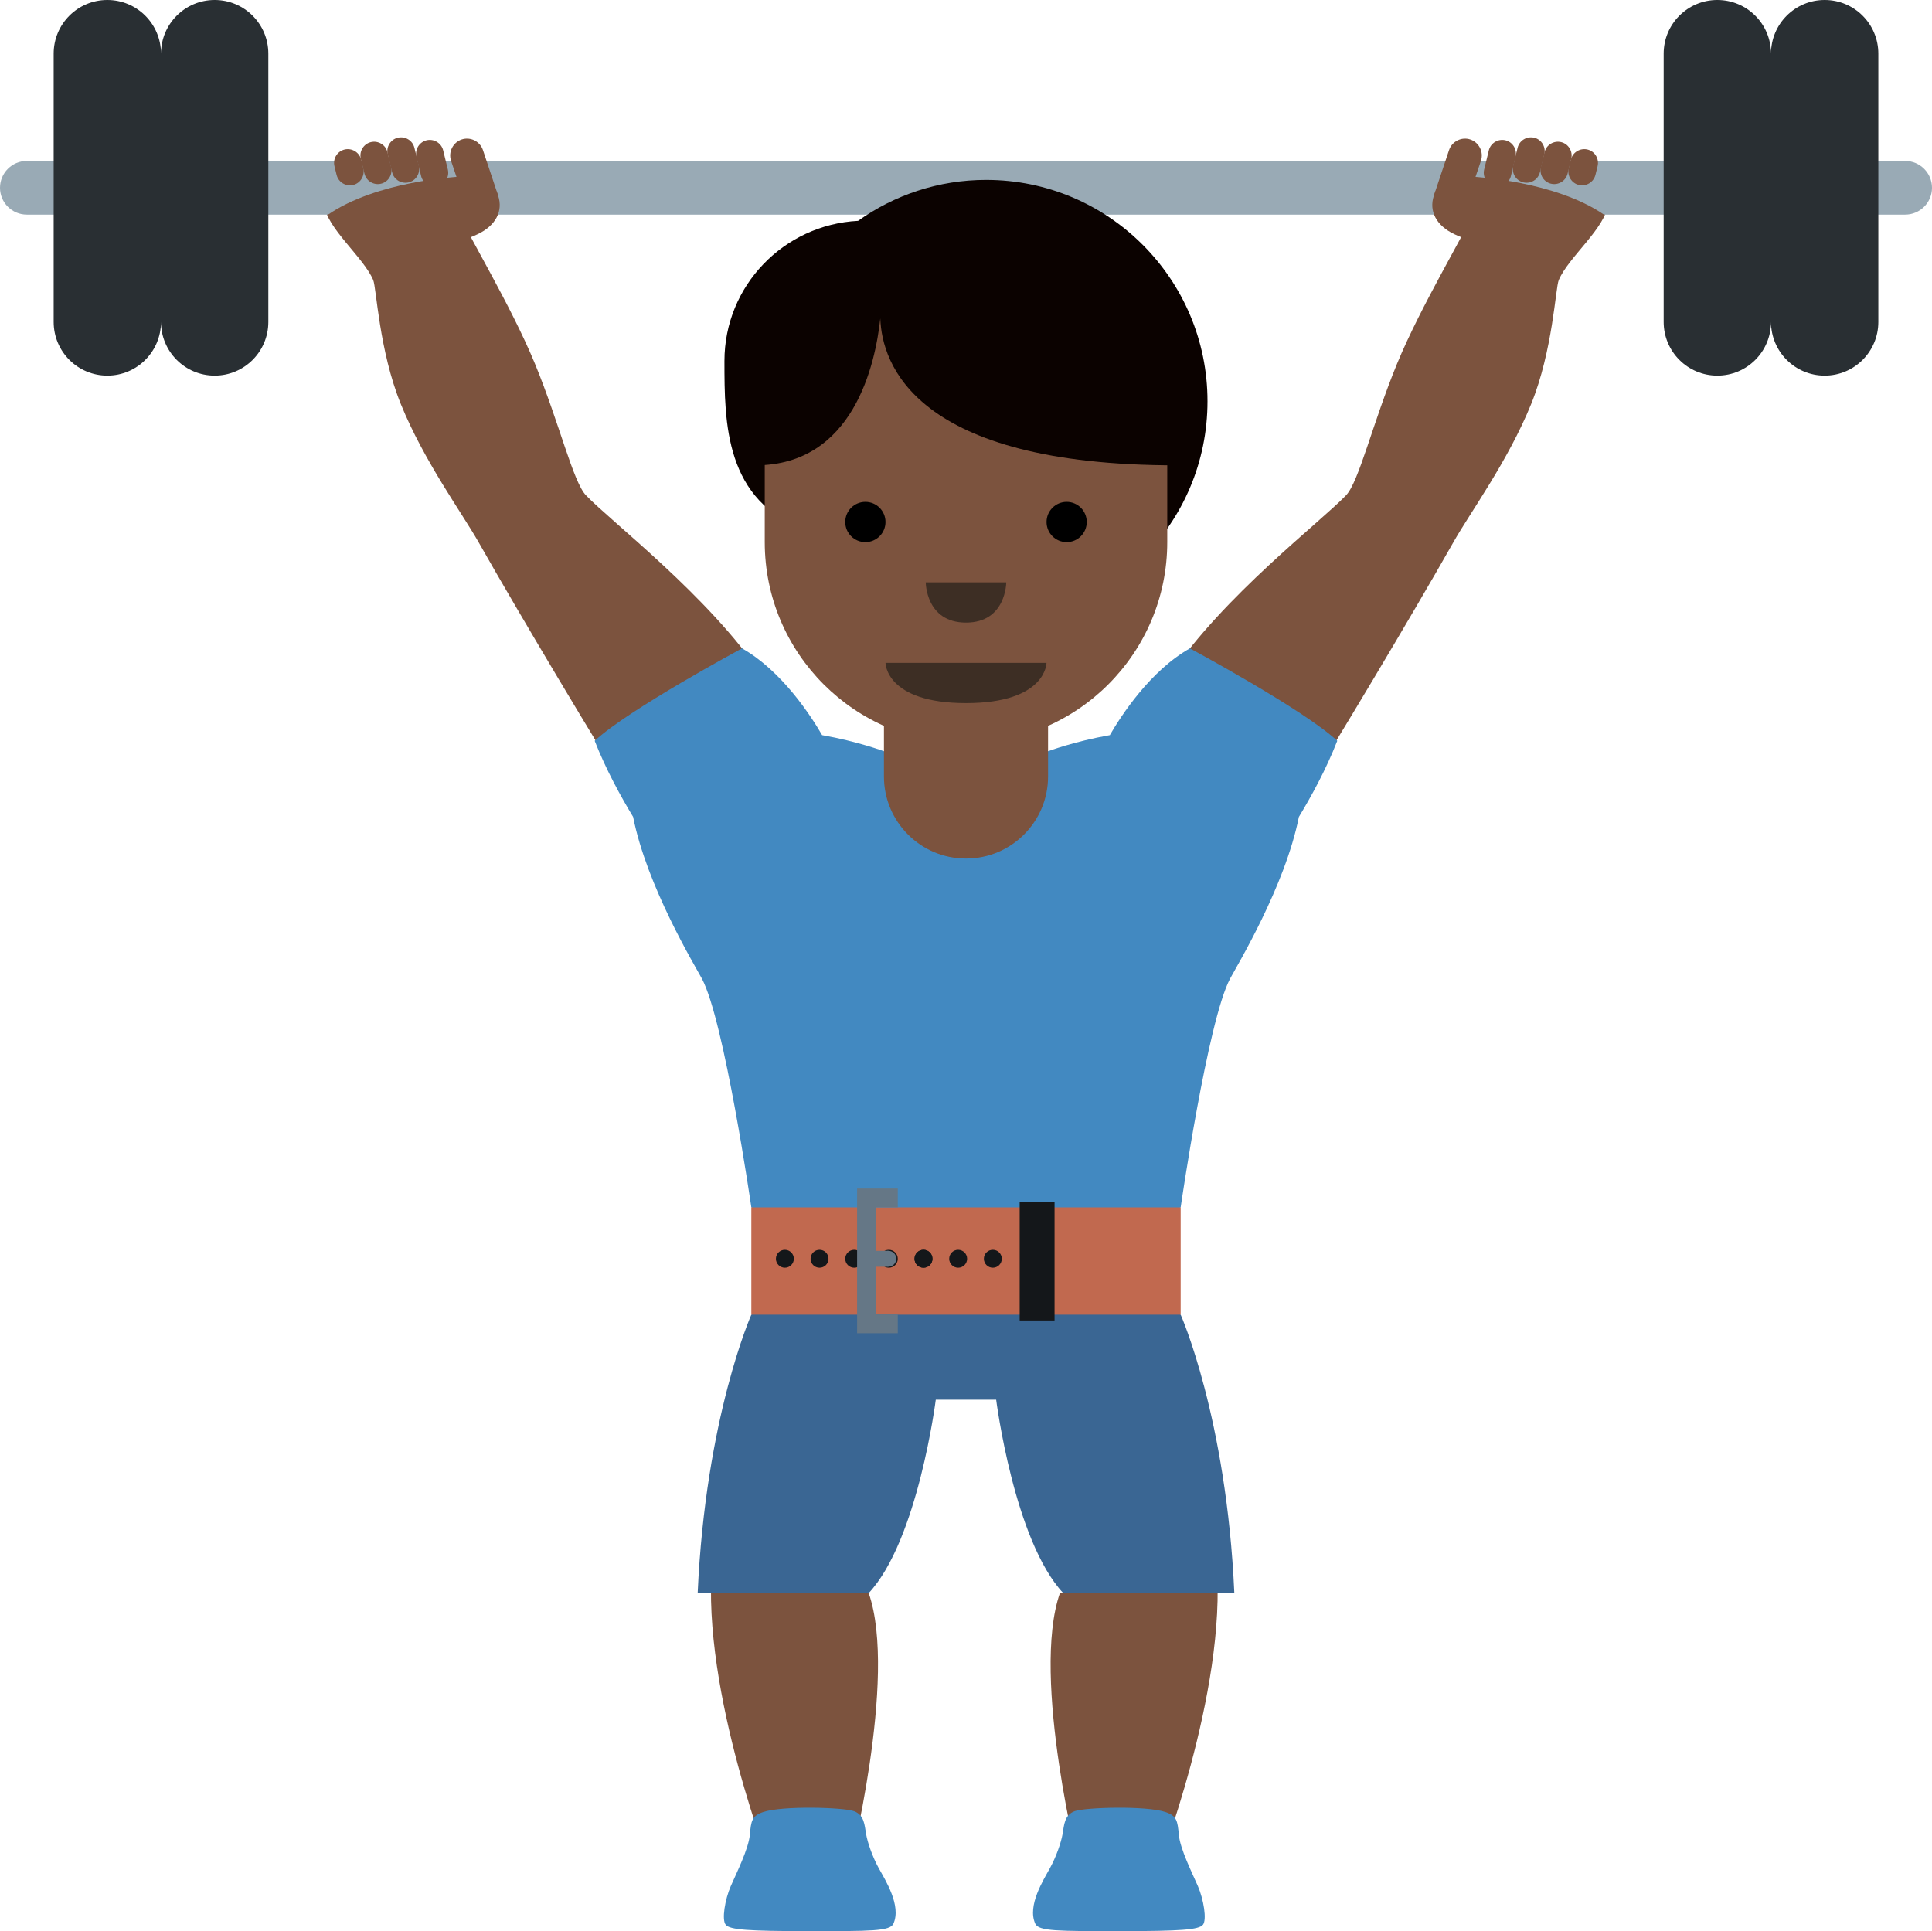 <?xml version="1.0" encoding="UTF-8" standalone="no"?>
<svg
   xmlns:dc="http://purl.org/dc/elements/1.1/"
   xmlns:cc="http://creativecommons.org/ns#"
   xmlns:rdf="http://www.w3.org/1999/02/22-rdf-syntax-ns#"
   xmlns:svg="http://www.w3.org/2000/svg"
   xmlns="http://www.w3.org/2000/svg"
   xmlns:sodipodi="http://sodipodi.sourceforge.net/DTD/sodipodi-0.dtd"
   xmlns:inkscape="http://www.inkscape.org/namespaces/inkscape"
   viewBox="0 0 36 35.988"
   id="svg2"
   version="1.1"
   inkscape:version="0.91 r13725"
   sodipodi:docname="1f3cb-1f3ff.svg"
   width="36"
   height="35.988">
  <defs
     id="defs86" />
  <sodipodi:namedview
     pagecolor="#ffffff"
     bordercolor="#666666"
     borderopacity="1"
     objecttolerance="10"
     gridtolerance="10"
     guidetolerance="10"
     inkscape:pageopacity="0"
     inkscape:pageshadow="2"
     inkscape:window-width="640"
     inkscape:window-height="480"
     id="namedview84"
     showgrid="false"
     inkscape:zoom="6.5555556"
     inkscape:cx="18"
     inkscape:cy="17.988002"
     inkscape:window-x="0"
     inkscape:window-y="0"
     inkscape:window-maximized="0"
     inkscape:current-layer="svg2" />
  <path
     d="m 15.81,34.875 -1.422,0 c 0,0 -1.323,-3.348 -1.119,-5.736 l 2.918,0.549 c 0.548,1.571 -0.377,5.187 -0.377,5.187 z m 4.317,0 1.422,0 c 0,0 1.323,-3.348 1.119,-5.736 l -2.918,0.549 c -0.548,1.571 0.377,5.187 0.377,5.187 z"
     id="path4"
     inkscape:connector-curvature="0"
     style="fill:#7c533e" />
  <path
     d="m 13.617,35.149 c 0.106,-0.243 0.331,-0.694 0.355,-0.955 0.024,-0.261 0.036,-0.354 0.25,-0.426 0.362,-0.121 1.496,-0.087 1.691,-0.016 0.194,0.071 0.197,0.263 0.225,0.424 0.028,0.161 0.118,0.424 0.237,0.64 0.119,0.216 0.426,0.697 0.272,1.034 -0.064,0.14 -0.422,0.138 -1.569,0.138 -1.147,0 -1.476,-0.026 -1.554,-0.118 -0.08,-0.092 -0.014,-0.477 0.093,-0.721 z m 8.704,0 C 22.215,34.906 21.99,34.455 21.966,34.194 21.942,33.933 21.93,33.84 21.716,33.768 21.354,33.647 20.22,33.681 20.025,33.752 c -0.194,0.071 -0.197,0.263 -0.225,0.424 -0.028,0.161 -0.118,0.424 -0.237,0.64 -0.118,0.216 -0.426,0.697 -0.272,1.034 0.064,0.14 0.422,0.138 1.569,0.138 1.147,0 1.476,-0.026 1.554,-0.118 0.078,-0.092 0.013,-0.477 -0.093,-0.721 z"
     id="path6"
     inkscape:connector-curvature="0"
     style="fill:#4289c1" />
  <path
     d="m 8.646,4.146 c 0.011,0.127 0.871,1.535 1.323,2.635 0.452,1.1 0.71,2.198 0.948,2.448 0.476,0.499 2.285,1.879 3.271,3.343 0.985,1.464 0.57,2.503 -0.094,2.922 -0.88,0.555 -1.803,0.204 -2.437,-0.788 C 11.206,14 9.706,11.497 8.918,10.105 8.612,9.564 7.9,8.593 7.469,7.531 7.063,6.531 7.015,5.363 6.954,5.219 6.775,4.794 6.076,4.242 6.042,3.812 c 0,0 2.567,-0.095 2.604,0.334 z m 18.708,0 c -0.011,0.127 -0.871,1.535 -1.323,2.635 -0.452,1.1 -0.71,2.198 -0.948,2.448 -0.476,0.499 -2.285,1.879 -3.271,3.343 -0.985,1.464 -0.57,2.503 0.094,2.922 0.88,0.555 1.803,0.204 2.437,-0.788 0.451,-0.706 1.951,-3.209 2.739,-4.601 0.304,-0.54 1.017,-1.511 1.448,-2.573 0.406,-1 0.454,-2.168 0.515,-2.312 0.178,-0.425 0.878,-0.977 0.912,-1.406 10e-4,-0.002 -2.566,-0.097 -2.603,0.332 z"
     id="path8"
     inkscape:connector-curvature="0"
     style="fill:#7c533e" />
  <path
     d="M 36,3.5 C 36,3.776 35.776,4 35.5,4 L 0.5,4 C 0.224,4 0,3.776 0,3.5 0,3.224 0.224,3 0.5,3 l 35,0 C 35.776,3 36,3.224 36,3.5 Z"
     id="path10"
     inkscape:connector-curvature="0"
     style="fill:#99aab5" />
  <path
     d="M 34,0 C 33.447,0 33,0.448 33,1 33,0.448 32.553,0 32,0 31.447,0 31,0.448 31,1 l 0,5 c 0,0.552 0.447,1 1,1 0.553,0 1,-0.448 1,-1 0,0.552 0.447,1 1,1 0.553,0 1,-0.448 1,-1 L 35,1 C 35,0.448 34.553,0 34,0 Z M 4,0 C 3.447,0 3,0.448 3,1 3,0.448 2.553,0 2,0 1.447,0 1,0.448 1,1 L 1,6 C 1,6.552 1.447,7 2,7 2.553,7 3,6.552 3,6 3,6.552 3.447,7 4,7 4.553,7 5,6.552 5,6 L 5,1 C 5,0.448 4.553,0 4,0 Z"
     id="path12"
     inkscape:connector-curvature="0"
     style="fill:#292f33" />
  <path
     d="M 24.918,13.806 C 24.293,13.223 22.172,12.083 22.172,12.083 21.43,12.502 20.889,13.34 20.68,13.7 20.015,13.817 19.529,14 19.529,14 l -3.059,0 c 0,0 -0.486,-0.183 -1.151,-0.3 -0.209,-0.36 -0.75,-1.197 -1.492,-1.617 0,0 -2.121,1.14 -2.746,1.723 0.21,0.537 0.492,1.047 0.716,1.417 0.255,1.29 1.146,2.763 1.281,3.013 C 13.496,19.016 14,22.5 14,22.5 l 4,1.5 4,-1.5 c 0,0 0.504,-3.484 0.922,-4.264 0.134,-0.25 1.025,-1.724 1.281,-3.013 0.224,-0.37 0.506,-0.879 0.715,-1.417 z"
     id="path14"
     inkscape:connector-curvature="0"
     style="fill:#4289c1" />
  <path
     d="m 16.471,11.412 0,3.059 c 0,0.844 0.684,1.529 1.529,1.529 0.845,0 1.529,-0.685 1.529,-1.529 l 0,-3.059 -3.058,0 z"
     id="path16"
     inkscape:connector-curvature="0"
     style="fill:#7c533e" />
  <path
     d="m 18.375,3.353 c -0.89,0 -1.712,0.284 -2.386,0.763 -1.385,0.072 -2.49,1.209 -2.49,2.612 0,1.156 0.005,2.613 1.529,3.156 0.749,1.04 1.967,1.719 3.347,1.719 2.278,0 4.125,-1.846 4.125,-4.125 0,-2.278 -1.847,-4.125 -4.125,-4.125 z"
     id="path18"
     inkscape:connector-curvature="0"
     style="fill:#0b0200" />
  <path
     d="m 21.75,5.602 -7.5,0 0,4.5 c 0,2.072 1.679,3.75 3.75,3.75 2.072,0 3.75,-1.678 3.75,-3.75 l 0,-4.5 z"
     id="path20"
     inkscape:connector-curvature="0"
     style="fill:#7c533e" />
  <path
     d="m 18,4 -3.924,1.533 0,3.139 c 1.831,0 2.236,-1.893 2.327,-2.737 0.031,0.844 0.639,2.737 5.52,2.737 l 0,-3.139 L 18,4 Z"
     id="path22"
     inkscape:connector-curvature="0"
     style="fill:#0b0200" />
  <path
     d="m 19.5,12.353 -3,0 c 0,0 0,0.75 1.5,0.75 1.5,0 1.5,-0.75 1.5,-0.75 z"
     id="path24"
     inkscape:connector-curvature="0"
     style="fill:#3d2e24" />
  <circle
     cx="16.125"
     cy="9.728"
     r="0.375"
     id="circle26" />
  <path
     d="m 20.25,9.728 c 0,0.207 -0.168,0.375 -0.374,0.375 -0.208,0 -0.375,-0.168 -0.375,-0.375 0,-0.207 0.168,-0.375 0.375,-0.375 0.206,0 0.374,0.168 0.374,0.375 z"
     id="path28"
     inkscape:connector-curvature="0" />
  <path
     d="m 17.25,10.853 1.5,0 c 0,0 0,0.75 -0.75,0.75 -0.75,0 -0.75,-0.75 -0.75,-0.75 z"
     id="path30"
     inkscape:connector-curvature="0"
     style="fill:#3d2e24" />
  <g
     id="g32"
     style="fill:#7c533e">
    <path
       d="M 27.096,4.363 C 26.766,4.206 26.62,3.935 26.719,3.644 l 0.003,-0.01 c 0.099,-0.291 0.291,-0.346 0.738,-0.339 0,0 1.521,0.076 2.437,0.712 0,0 -0.199,0.304 -0.447,0.56 l -0.003,0.01 c -0.101,0.29 -1.614,0.137 -2.351,-0.214 z"
       id="path34"
       inkscape:connector-curvature="0" />
    <path
       d="M 27.843,3.47 C 27.706,3.437 27.622,3.297 27.655,3.16 l 0.087,-0.357 c 0.033,-0.137 0.173,-0.221 0.31,-0.188 0.137,0.033 0.221,0.173 0.188,0.31 L 28.153,3.282 C 28.119,3.419 27.98,3.503 27.843,3.47 Z M 27.398,2.6 C 27.235,2.545 27.056,2.634 27.001,2.797 L 26.722,3.634 C 26.667,3.798 26.89,3.566 27.054,3.621 27.217,3.676 27.396,3.588 27.451,3.425 L 27.595,2.998 C 27.65,2.834 27.561,2.656 27.398,2.6 Z"
       id="path36"
       inkscape:connector-curvature="0" />
    <path
       d="M 28.384,3.399 C 28.247,3.366 28.163,3.226 28.196,3.089 l 0.082,-0.334 c 0.033,-0.137 0.173,-0.221 0.31,-0.188 0.137,0.033 0.221,0.173 0.188,0.31 l -0.082,0.334 c -0.034,0.137 -0.173,0.221 -0.31,0.188 z"
       id="path38"
       inkscape:connector-curvature="0" />
    <path
       d="M 28.9,3.424 C 28.763,3.391 28.679,3.251 28.712,3.114 L 28.78,2.837 c 0.033,-0.137 0.173,-0.221 0.31,-0.188 0.137,0.033 0.221,0.173 0.188,0.31 L 29.21,3.236 C 29.176,3.373 29.037,3.457 28.9,3.424 Z"
       id="path40"
       inkscape:connector-curvature="0" />
    <path
       d="M 29.419,3.447 C 29.282,3.414 29.198,3.274 29.231,3.137 l 0.04,-0.162 c 0.033,-0.137 0.173,-0.221 0.31,-0.188 0.137,0.033 0.221,0.173 0.188,0.31 l -0.04,0.162 c -0.034,0.137 -0.174,0.222 -0.31,0.188 z"
       id="path42"
       inkscape:connector-curvature="0" />
  </g>
  <g
     id="g44"
     style="fill:#7c533e">
    <path
       d="M 8.904,4.363 C 9.234,4.206 9.38,3.935 9.281,3.644 L 9.278,3.634 C 9.179,3.344 8.987,3.288 8.54,3.295 c 0,0 -1.521,0.076 -2.437,0.712 0,0 0.199,0.304 0.447,0.56 l 0.003,0.01 c 0.101,0.29 1.614,0.137 2.351,-0.214 z"
       id="path46"
       inkscape:connector-curvature="0" />
    <path
       d="M 8.157,3.47 C 8.294,3.437 8.378,3.297 8.345,3.16 L 8.258,2.803 C 8.225,2.666 8.085,2.582 7.948,2.615 7.811,2.649 7.727,2.788 7.76,2.925 L 7.847,3.282 C 7.881,3.419 8.02,3.503 8.157,3.47 Z M 8.602,2.6 C 8.765,2.545 8.944,2.634 8.999,2.797 L 9.278,3.634 C 9.333,3.798 9.11,3.566 8.946,3.621 8.783,3.676 8.604,3.588 8.549,3.425 L 8.405,2.998 C 8.35,2.834 8.439,2.656 8.602,2.6 Z"
       id="path48"
       inkscape:connector-curvature="0" />
    <path
       d="M 7.616,3.399 C 7.753,3.366 7.837,3.226 7.804,3.089 L 7.722,2.755 C 7.689,2.618 7.549,2.534 7.412,2.567 7.276,2.601 7.191,2.74 7.225,2.877 L 7.307,3.211 C 7.34,3.348 7.479,3.432 7.616,3.399 Z"
       id="path50"
       inkscape:connector-curvature="0" />
    <path
       d="M 7.1,3.424 C 7.237,3.391 7.321,3.251 7.288,3.114 L 7.22,2.837 C 7.187,2.7 7.048,2.616 6.911,2.649 6.774,2.682 6.69,2.822 6.723,2.959 L 6.791,3.236 C 6.824,3.373 6.963,3.457 7.1,3.424 Z"
       id="path52"
       inkscape:connector-curvature="0" />
    <path
       d="M 6.581,3.447 C 6.718,3.414 6.802,3.274 6.769,3.137 L 6.73,2.975 C 6.696,2.839 6.557,2.754 6.42,2.787 6.283,2.821 6.199,2.96 6.232,3.097 l 0.04,0.162 c 0.033,0.137 0.173,0.222 0.309,0.188 z"
       id="path54"
       inkscape:connector-curvature="0" />
  </g>
  <path
     d="M 22,24.5 18,23 14,24.5 c 0,0 -0.854,1.917 -1,5.188 l 3.187,0 c 0.917,-0.979 1.25,-3.604 1.25,-3.604 l 1.125,0 c 0,0 0.333,2.625 1.25,3.604 l 3.188,0 C 22.854,26.417 22,24.5 22,24.5 Z"
     id="path56"
     inkscape:connector-curvature="0"
     style="fill:#3a6693" />
  <path
     d="m 14,22.5 8,0 0,2 -8,0 z"
     id="path58"
     inkscape:connector-curvature="0"
     style="fill:#c1694f" />
  <path
     d="m 19,22.399 0.65,0 0,2.209 -0.65,0 z"
     id="path60"
     inkscape:connector-curvature="0"
     style="fill:#14171a" />
  <circle
     cx="18.5"
     cy="23.458"
     r="0.167"
     id="circle62"
     style="fill:#14171a" />
  <path
     d="m 18.021,23.458 c 0,0.092 -0.075,0.167 -0.167,0.167 -0.092,0 -0.167,-0.075 -0.167,-0.167 0,-0.092 0.075,-0.167 0.167,-0.167 0.092,0.001 0.167,0.075 0.167,0.167 z"
     id="path64"
     inkscape:connector-curvature="0"
     style="fill:#14171a" />
  <circle
     cx="17.208"
     cy="23.458"
     r="0.167"
     id="circle66"
     style="fill:#14171a" />
  <circle
     cx="16.562"
     cy="23.458"
     r="0.167"
     id="circle68"
     style="fill:#14171a" />
  <circle
     cx="15.917"
     cy="23.458"
     r="0.167"
     id="circle70"
     style="fill:#14171a" />
  <circle
     cx="15.271"
     cy="23.458"
     r="0.167"
     id="circle72"
     style="fill:#14171a" />
  <circle
     cx="14.625"
     cy="23.458"
     r="0.167"
     id="circle74"
     style="fill:#14171a" />
  <circle
     cx="17.208"
     cy="23.458"
     r="0.167"
     id="circle76"
     style="fill:#14171a" />
  <circle
     cx="16.553"
     cy="23.458"
     r="0.148"
     id="circle78"
     style="fill:#657786" />
  <path
     d="m 16.318,23.31 0.235,0 0,0.297 -0.235,0 z"
     id="path80"
     inkscape:connector-curvature="0"
     style="fill:#657786" />
  <path
     d="m 16.729,24.846 -0.758,0 0,-2.697 0.758,0 0,0.35 -0.409,0 0,1.997 0.409,0 z"
     id="path82"
     inkscape:connector-curvature="0"
     style="fill:#657786" />
</svg>

